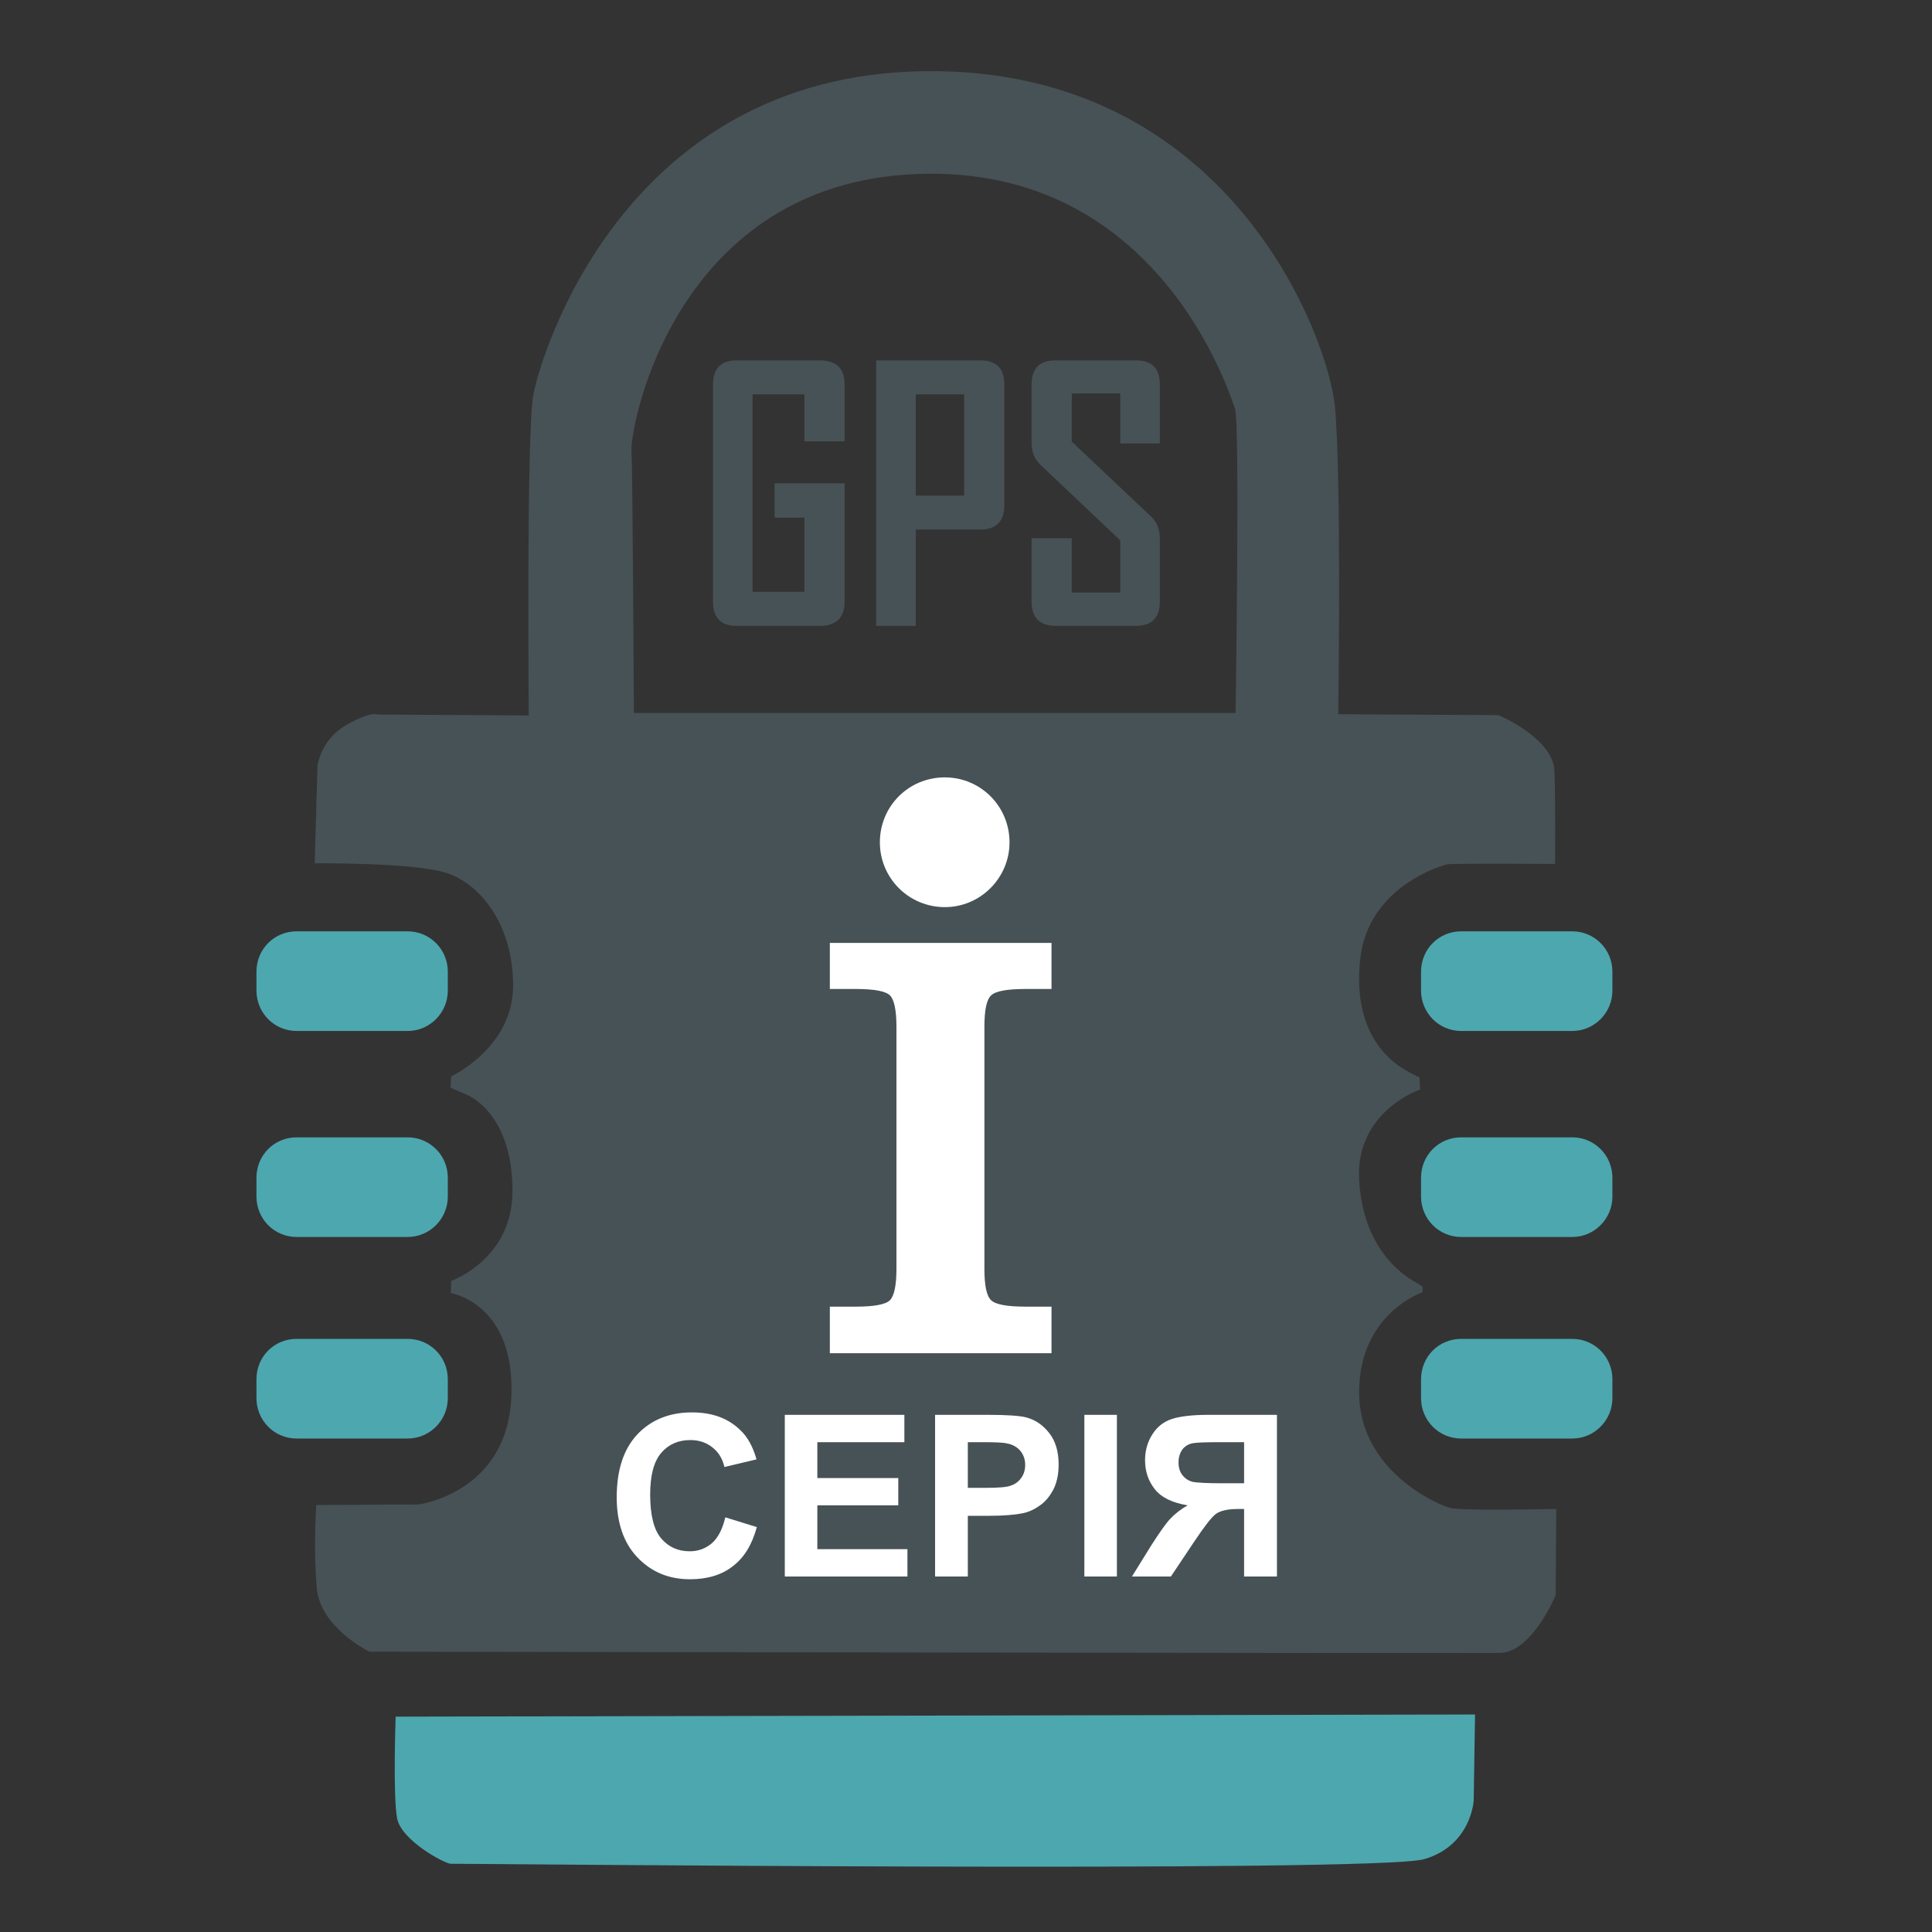 <?xml version="1.0" encoding="UTF-8"?>
<!DOCTYPE svg PUBLIC "-//W3C//DTD SVG 1.1//EN" "http://www.w3.org/Graphics/SVG/1.1/DTD/svg11.dtd">
<svg version="1.2" width="190mm" height="190mm" viewBox="0 0 19000 19000" preserveAspectRatio="xMidYMid" fill-rule="evenodd" stroke-width="28.222" stroke-linejoin="round" xmlns="http://www.w3.org/2000/svg" xmlns:ooo="http://xml.openoffice.org/svg/export" xmlns:xlink="http://www.w3.org/1999/xlink" xmlns:presentation="http://sun.com/xmlns/staroffice/presentation" xmlns:smil="http://www.w3.org/2001/SMIL20/" xmlns:anim="urn:oasis:names:tc:opendocument:xmlns:animation:1.0" xml:space="preserve">
 <rect x="0" y="0" width="19000" height="19000" fill="#333333" stroke="none"/>
 <defs class="ClipPathGroup">
  <clipPath id="presentation_clip_path" clipPathUnits="userSpaceOnUse">
   <rect x="0" y="0" width="19000" height="19000"/>
  </clipPath>
  <clipPath id="presentation_clip_path_shrink" clipPathUnits="userSpaceOnUse">
   <rect x="19" y="19" width="18962" height="18962"/>
  </clipPath>
 </defs>
 <defs class="TextShapeIndex">
  <g ooo:slide="id1" ooo:id-list="id3 id4 id5 id6 id7 id8 id9 id10 id11 id12 id13 id14"/>
 </defs>
 <defs class="EmbeddedBulletChars">
  <g id="bullet-char-template-57356" transform="scale(0,-0)">
   <path d="M 580,1141 L 1163,571 580,0 -4,571 580,1141 Z"/>
  </g>
  <g id="bullet-char-template-57354" transform="scale(0,-0)">
   <path d="M 8,1128 L 1137,1128 1137,0 8,0 8,1128 Z"/>
  </g>
  <g id="bullet-char-template-10146" transform="scale(0,-0)">
   <path d="M 174,0 L 602,739 174,1481 1456,739 174,0 Z M 1358,739 L 309,1346 659,739 1358,739 Z"/>
  </g>
  <g id="bullet-char-template-10132" transform="scale(0,-0)">
   <path d="M 2015,739 L 1276,0 717,0 1260,543 174,543 174,936 1260,936 717,1481 1274,1481 2015,739 Z"/>
  </g>
  <g id="bullet-char-template-10007" transform="scale(0,-0)">
   <path d="M 0,-2 C -7,14 -16,27 -25,37 L 356,567 C 262,823 215,952 215,954 215,979 228,992 255,992 264,992 276,990 289,987 310,991 331,999 354,1012 L 381,999 492,748 772,1049 836,1024 860,1049 C 881,1039 901,1025 922,1006 886,937 835,863 770,784 769,783 710,716 594,584 L 774,223 C 774,196 753,168 711,139 L 727,119 C 717,90 699,76 672,76 641,76 570,178 457,381 L 164,-76 C 142,-110 111,-127 72,-127 30,-127 9,-110 8,-76 1,-67 -2,-52 -2,-32 -2,-23 -1,-13 0,-2 Z"/>
  </g>
  <g id="bullet-char-template-10004" transform="scale(0,-0)">
   <path d="M 285,-33 C 182,-33 111,30 74,156 52,228 41,333 41,471 41,549 55,616 82,672 116,743 169,778 240,778 293,778 328,747 346,684 L 369,508 C 377,444 397,411 428,410 L 1163,1116 C 1174,1127 1196,1133 1229,1133 1271,1133 1292,1118 1292,1087 L 1292,965 C 1292,929 1282,901 1262,881 L 442,47 C 390,-6 338,-33 285,-33 Z"/>
  </g>
  <g id="bullet-char-template-9679" transform="scale(0,-0)">
   <path d="M 813,0 C 632,0 489,54 383,161 276,268 223,411 223,592 223,773 276,916 383,1023 489,1130 632,1184 813,1184 992,1184 1136,1130 1245,1023 1353,916 1407,772 1407,592 1407,412 1353,268 1245,161 1136,54 992,0 813,0 Z"/>
  </g>
  <g id="bullet-char-template-8226" transform="scale(0,-0)">
   <path d="M 346,457 C 273,457 209,483 155,535 101,586 74,649 74,723 74,796 101,859 155,911 209,963 273,989 346,989 419,989 480,963 531,910 582,859 608,796 608,723 608,648 583,586 532,535 482,483 420,457 346,457 Z"/>
  </g>
  <g id="bullet-char-template-8211" transform="scale(0,-0)">
   <path d="M -4,459 L 1135,459 1135,606 -4,606 -4,459 Z"/>
  </g>
  <g id="bullet-char-template-61548" transform="scale(0,-0)">
   <path d="M 173,740 C 173,903 231,1043 346,1159 462,1274 601,1332 765,1332 928,1332 1067,1274 1183,1159 1299,1043 1357,903 1357,740 1357,577 1299,437 1183,322 1067,206 928,148 765,148 601,148 462,206 346,322 231,437 173,577 173,740 Z"/>
  </g>
 </defs>
 <g>
  <g id="id2" class="Master_Slide">
   <g id="bg-id2" class="Background"/>
   <g id="bo-id2" class="BackgroundObjects"/>
  </g>
 </g>
 <g class="SlideGroup">
  <g>
   <g id="container-id1">
    <g id="id1" class="Slide" clip-path="url(#presentation_clip_path)">
     <g class="Page">
      <g class="Group">
       <g class="com.sun.star.drawing.ClosedBezierShape">
        <g id="id3">
         <rect class="BoundingBox" stroke="none" fill="none" x="3094" y="699" width="12213" height="15559"/>
         <path fill="rgb(71,82,86)" stroke="none" d="M 5200,7036 C 5200,7036 5176,4247 5245,3882 5311,3520 6120,733 9099,700 12081,667 13059,3303 13128,3996 13194,4693 13161,7024 13161,7024 L 14738,7033 C 14738,7033 15275,7259 15287,7582 15299,7908 15293,8496 15293,8496 15293,8496 14298,8490 14241,8499 14183,8508 13457,8719 13378,9424 13297,10130 13647,10402 13749,10477 13852,10549 13960,10595 13960,10595 L 13966,10715 C 13966,10715 13333,10926 13366,11596 13399,12268 13785,12528 13894,12594 14005,12657 13990,12660 13990,12660 L 13990,12708 C 13990,12708 13366,12917 13366,13692 13366,14464 14141,14801 14265,14831 14391,14859 15305,14840 15305,14840 L 15299,15688 C 15299,15688 15067,16249 14753,16255 14443,16261 3632,16243 3632,16243 3632,16243 3155,16011 3116,15625 3080,15239 3110,14801 3110,14801 L 4120,14795 C 4120,14795 4983,14681 5028,13749 5073,12817 4434,12717 4434,12717 L 4437,12597 C 4437,12597 5040,12386 5040,11713 5040,11044 4708,10815 4585,10763 4464,10712 4431,10697 4431,10697 L 4437,10585 C 4437,10585 5046,10305 5046,9693 5046,9081 4711,8674 4365,8577 4018,8481 3095,8490 3095,8490 L 3122,7531 C 3122,7531 3155,7271 3406,7130 3656,6988 3713,7027 3713,7027 L 5200,7036 Z M 5200,7036 L 5200,7036 Z M 6234,7012 L 12151,7012 C 12151,7012 12196,4153 12145,4017 12094,3882 11400,1620 9021,1711 6641,1801 6198,4189 6210,4428 6222,4672 6234,7012 6234,7012 Z"/>
        </g>
       </g>
       <g class="com.sun.star.drawing.ClosedBezierShape">
        <g id="id4">
         <rect class="BoundingBox" stroke="none" fill="none" x="3882" y="16860" width="10625" height="1499"/>
         <path fill="rgb(77,167,175)" stroke="none" d="M 3891,16882 L 14506,16861 14493,17705 C 14493,17705 14472,18148 14005,18284 13541,18420 4494,18326 4433,18329 4376,18329 3951,18103 3906,17886 3863,17672 3891,16882 3891,16882 Z"/>
        </g>
       </g>
       <g class="com.sun.star.drawing.ClosedBezierShape">
        <g id="id5">
         <rect class="BoundingBox" stroke="none" fill="none" x="8161" y="9273" width="2182" height="4037"/>
         <path fill="rgb(255,255,255)" stroke="none" d="M 8161,13308 L 8161,12850 8418,12850 C 8595,12850 8710,12829 8752,12787 8794,12744 8816,12642 8816,12476 L 8816,10100 C 8816,9934 8794,9831 8752,9789 8710,9747 8595,9726 8418,9726 L 8161,9726 8161,9273 10341,9273 10341,9726 10085,9726 C 9904,9726 9790,9747 9747,9789 9702,9831 9681,9934 9681,10100 L 9681,12476 C 9681,12642 9702,12744 9747,12787 9790,12829 9904,12850 10085,12850 L 10341,12850 10341,13308 8161,13308 Z"/>
        </g>
       </g>
       <g class="com.sun.star.drawing.ClosedBezierShape">
        <g id="id6">
         <rect class="BoundingBox" stroke="none" fill="none" x="6065" y="13890" width="6494" height="1642"/>
         <path fill="rgb(255,255,255)" stroke="none" d="M 7133,14922 L 7443,15018 C 7395,15193 7317,15320 7205,15404 7097,15489 6955,15531 6786,15531 6575,15531 6403,15458 6267,15314 6132,15172 6065,14973 6065,14726 6065,14457 6132,14252 6267,14107 6403,13963 6584,13890 6804,13890 7000,13890 7157,13945 7278,14062 7350,14128 7404,14225 7440,14352 L 7124,14427 C 7106,14346 7067,14282 7006,14234 6946,14186 6874,14162 6789,14162 6671,14162 6575,14204 6503,14288 6430,14373 6394,14508 6394,14698 6394,14900 6430,15045 6503,15130 6575,15214 6668,15256 6783,15256 6867,15256 6940,15229 7003,15175 7063,15121 7106,15036 7133,14922 Z M 7133,14922 L 7133,14922 Z M 7718,15504 L 7718,13914 8894,13914 8894,14183 8038,14183 8038,14536 8834,14536 8834,14804 8038,14804 8038,15235 8924,15235 8924,15504 7718,15504 Z M 7718,15504 L 7718,15504 Z M 9196,15504 L 9196,13914 9711,13914 C 9904,13914 10031,13923 10091,13939 10182,13963 10257,14014 10320,14095 10381,14174 10411,14276 10411,14403 10411,14499 10393,14581 10360,14647 10323,14717 10278,14771 10224,14807 10170,14846 10115,14870 10058,14882 9983,14897 9871,14907 9726,14907 L 9518,14907 9518,15504 9196,15504 Z M 9196,15504 L 9196,15504 Z M 9518,14183 L 9518,14632 9693,14632 C 9820,14632 9904,14626 9946,14608 9989,14593 10022,14566 10046,14530 10070,14496 10082,14454 10082,14406 10082,14349 10064,14303 10031,14264 9998,14228 9955,14204 9901,14195 9865,14186 9787,14183 9672,14183 L 9518,14183 Z M 9518,14183 L 9518,14183 Z M 10664,15504 L 10664,13914 10984,13914 10984,15504 10664,15504 Z M 10664,15504 L 10664,15504 Z M 12235,15504 L 12235,14840 12172,14840 C 12072,14840 12000,14858 11958,14888 11916,14919 11846,15009 11747,15157 L 11515,15504 11132,15504 11325,15193 C 11403,15072 11463,14985 11508,14937 11554,14888 11611,14843 11680,14804 11533,14780 11424,14729 11358,14647 11294,14566 11261,14472 11261,14361 11261,14264 11285,14180 11334,14104 11382,14029 11445,13981 11527,13954 11605,13929 11726,13914 11882,13914 L 12558,13914 12558,15504 12235,15504 Z M 12235,15504 L 12235,15504 Z M 12235,14183 L 11988,14183 C 11861,14183 11777,14186 11738,14192 11695,14198 11662,14216 11632,14249 11605,14285 11590,14328 11590,14382 11590,14436 11605,14481 11632,14511 11659,14545 11695,14566 11738,14575 11780,14581 11867,14587 12000,14587 L 12235,14587 12235,14183 Z"/>
        </g>
       </g>
       <g class="com.sun.star.drawing.ClosedBezierShape">
        <g id="id7">
         <rect class="BoundingBox" stroke="none" fill="none" x="7012" y="3543" width="4395" height="2614"/>
         <path fill="rgb(71,82,86)" stroke="none" d="M 8306,5917 C 8306,6074 8225,6155 8062,6155 L 7244,6155 C 7088,6155 7012,6074 7012,5917 L 7012,3782 C 7012,3622 7091,3544 7247,3544 L 8062,3544 C 8225,3544 8306,3622 8306,3782 L 8306,4340 7911,4340 7911,3878 7401,3878 7401,5820 7911,5820 7911,5091 7618,5091 7618,4753 8306,4753 8306,5917 Z M 8306,5917 L 8306,5917 Z M 9877,4967 C 9877,5127 9799,5208 9639,5208 L 9006,5208 9006,6155 8617,6155 8617,3544 9639,3544 C 9799,3544 9877,3622 9877,3782 L 9877,4967 Z M 9877,4967 L 9877,4967 Z M 9482,4874 L 9482,3878 9006,3878 9006,4874 9482,4874 Z M 9482,4874 L 9482,4874 Z M 11406,5917 C 11406,6074 11328,6155 11171,6155 L 10384,6155 C 10224,6155 10145,6074 10145,5917 L 10145,5293 10540,5293 10540,5827 11017,5827 11017,5314 10233,4572 C 10176,4518 10145,4448 10145,4361 L 10145,3782 C 10145,3622 10224,3544 10384,3544 L 11171,3544 C 11328,3544 11406,3622 11406,3779 L 11406,4361 11017,4361 11017,3869 10540,3869 10540,4343 11322,5082 C 11379,5136 11406,5205 11406,5293 L 11406,5917 Z"/>
        </g>
       </g>
       <g class="com.sun.star.drawing.ClosedBezierShape">
        <g id="id8">
         <rect class="BoundingBox" stroke="none" fill="none" x="2522" y="9158" width="1883" height="982"/>
         <path fill="rgb(77,167,175)" stroke="none" d="M 2917,9159 L 4009,9159 C 4226,9159 4404,9334 4404,9557 L 4404,9741 C 4404,9961 4226,10139 4009,10139 L 2917,10139 C 2697,10139 2522,9961 2522,9741 L 2522,9557 C 2522,9334 2697,9159 2917,9159 Z"/>
        </g>
       </g>
       <g class="com.sun.star.drawing.ClosedBezierShape">
        <g id="id9">
         <rect class="BoundingBox" stroke="none" fill="none" x="2522" y="11185" width="1883" height="982"/>
         <path fill="rgb(77,167,175)" stroke="none" d="M 2917,11185 L 4009,11185 C 4226,11185 4404,11360 4404,11583 L 4404,11767 C 4404,11987 4226,12165 4009,12165 L 2917,12165 C 2697,12165 2522,11987 2522,11767 L 2522,11583 C 2522,11360 2697,11185 2917,11185 Z"/>
        </g>
       </g>
       <g class="com.sun.star.drawing.ClosedBezierShape">
        <g id="id10">
         <rect class="BoundingBox" stroke="none" fill="none" x="2522" y="13166" width="1883" height="982"/>
         <path fill="rgb(77,167,175)" stroke="none" d="M 2917,13167 L 4009,13167 C 4226,13167 4404,13341 4404,13565 L 4404,13749 C 4404,13969 4226,14147 4009,14147 L 2917,14147 C 2697,14147 2522,13969 2522,13749 L 2522,13565 C 2522,13341 2697,13167 2917,13167 Z"/>
        </g>
       </g>
       <g class="com.sun.star.drawing.ClosedBezierShape">
        <g id="id11">
         <rect class="BoundingBox" stroke="none" fill="none" x="13975" y="9158" width="1884" height="982"/>
         <path fill="rgb(77,167,175)" stroke="none" d="M 14370,9159 L 15462,9159 C 15679,9159 15857,9334 15857,9557 L 15857,9741 C 15857,9961 15679,10139 15462,10139 L 14370,10139 C 14150,10139 13975,9961 13975,9741 L 13975,9557 C 13975,9334 14150,9159 14370,9159 Z"/>
        </g>
       </g>
       <g class="com.sun.star.drawing.ClosedBezierShape">
        <g id="id12">
         <rect class="BoundingBox" stroke="none" fill="none" x="13975" y="11185" width="1884" height="982"/>
         <path fill="rgb(77,167,175)" stroke="none" d="M 14370,11185 L 15462,11185 C 15679,11185 15857,11360 15857,11583 L 15857,11767 C 15857,11987 15679,12165 15462,12165 L 14370,12165 C 14150,12165 13975,11987 13975,11767 L 13975,11583 C 13975,11360 14150,11185 14370,11185 Z"/>
        </g>
       </g>
       <g class="com.sun.star.drawing.ClosedBezierShape">
        <g id="id13">
         <rect class="BoundingBox" stroke="none" fill="none" x="13975" y="13166" width="1884" height="982"/>
         <path fill="rgb(77,167,175)" stroke="none" d="M 14370,13167 L 15462,13167 C 15679,13167 15857,13341 15857,13565 L 15857,13749 C 15857,13969 15679,14147 15462,14147 L 14370,14147 C 14150,14147 13975,13969 13975,13749 L 13975,13565 C 13975,13341 14150,13167 14370,13167 Z"/>
        </g>
       </g>
       <g class="com.sun.star.drawing.ClosedBezierShape">
        <g id="id14">
         <rect class="BoundingBox" stroke="none" fill="none" x="8652" y="7644" width="1278" height="1278"/>
         <path fill="rgb(255,255,255)" stroke="none" d="M 9292,7645 C 9642,7645 9928,7928 9928,8284 9928,8634 9642,8921 9292,8921 8936,8921 8653,8634 8653,8284 8653,7928 8936,7645 9292,7645 Z"/>
        </g>
       </g>
      </g>
     </g>
    </g>
   </g>
  </g>
 </g>
</svg>